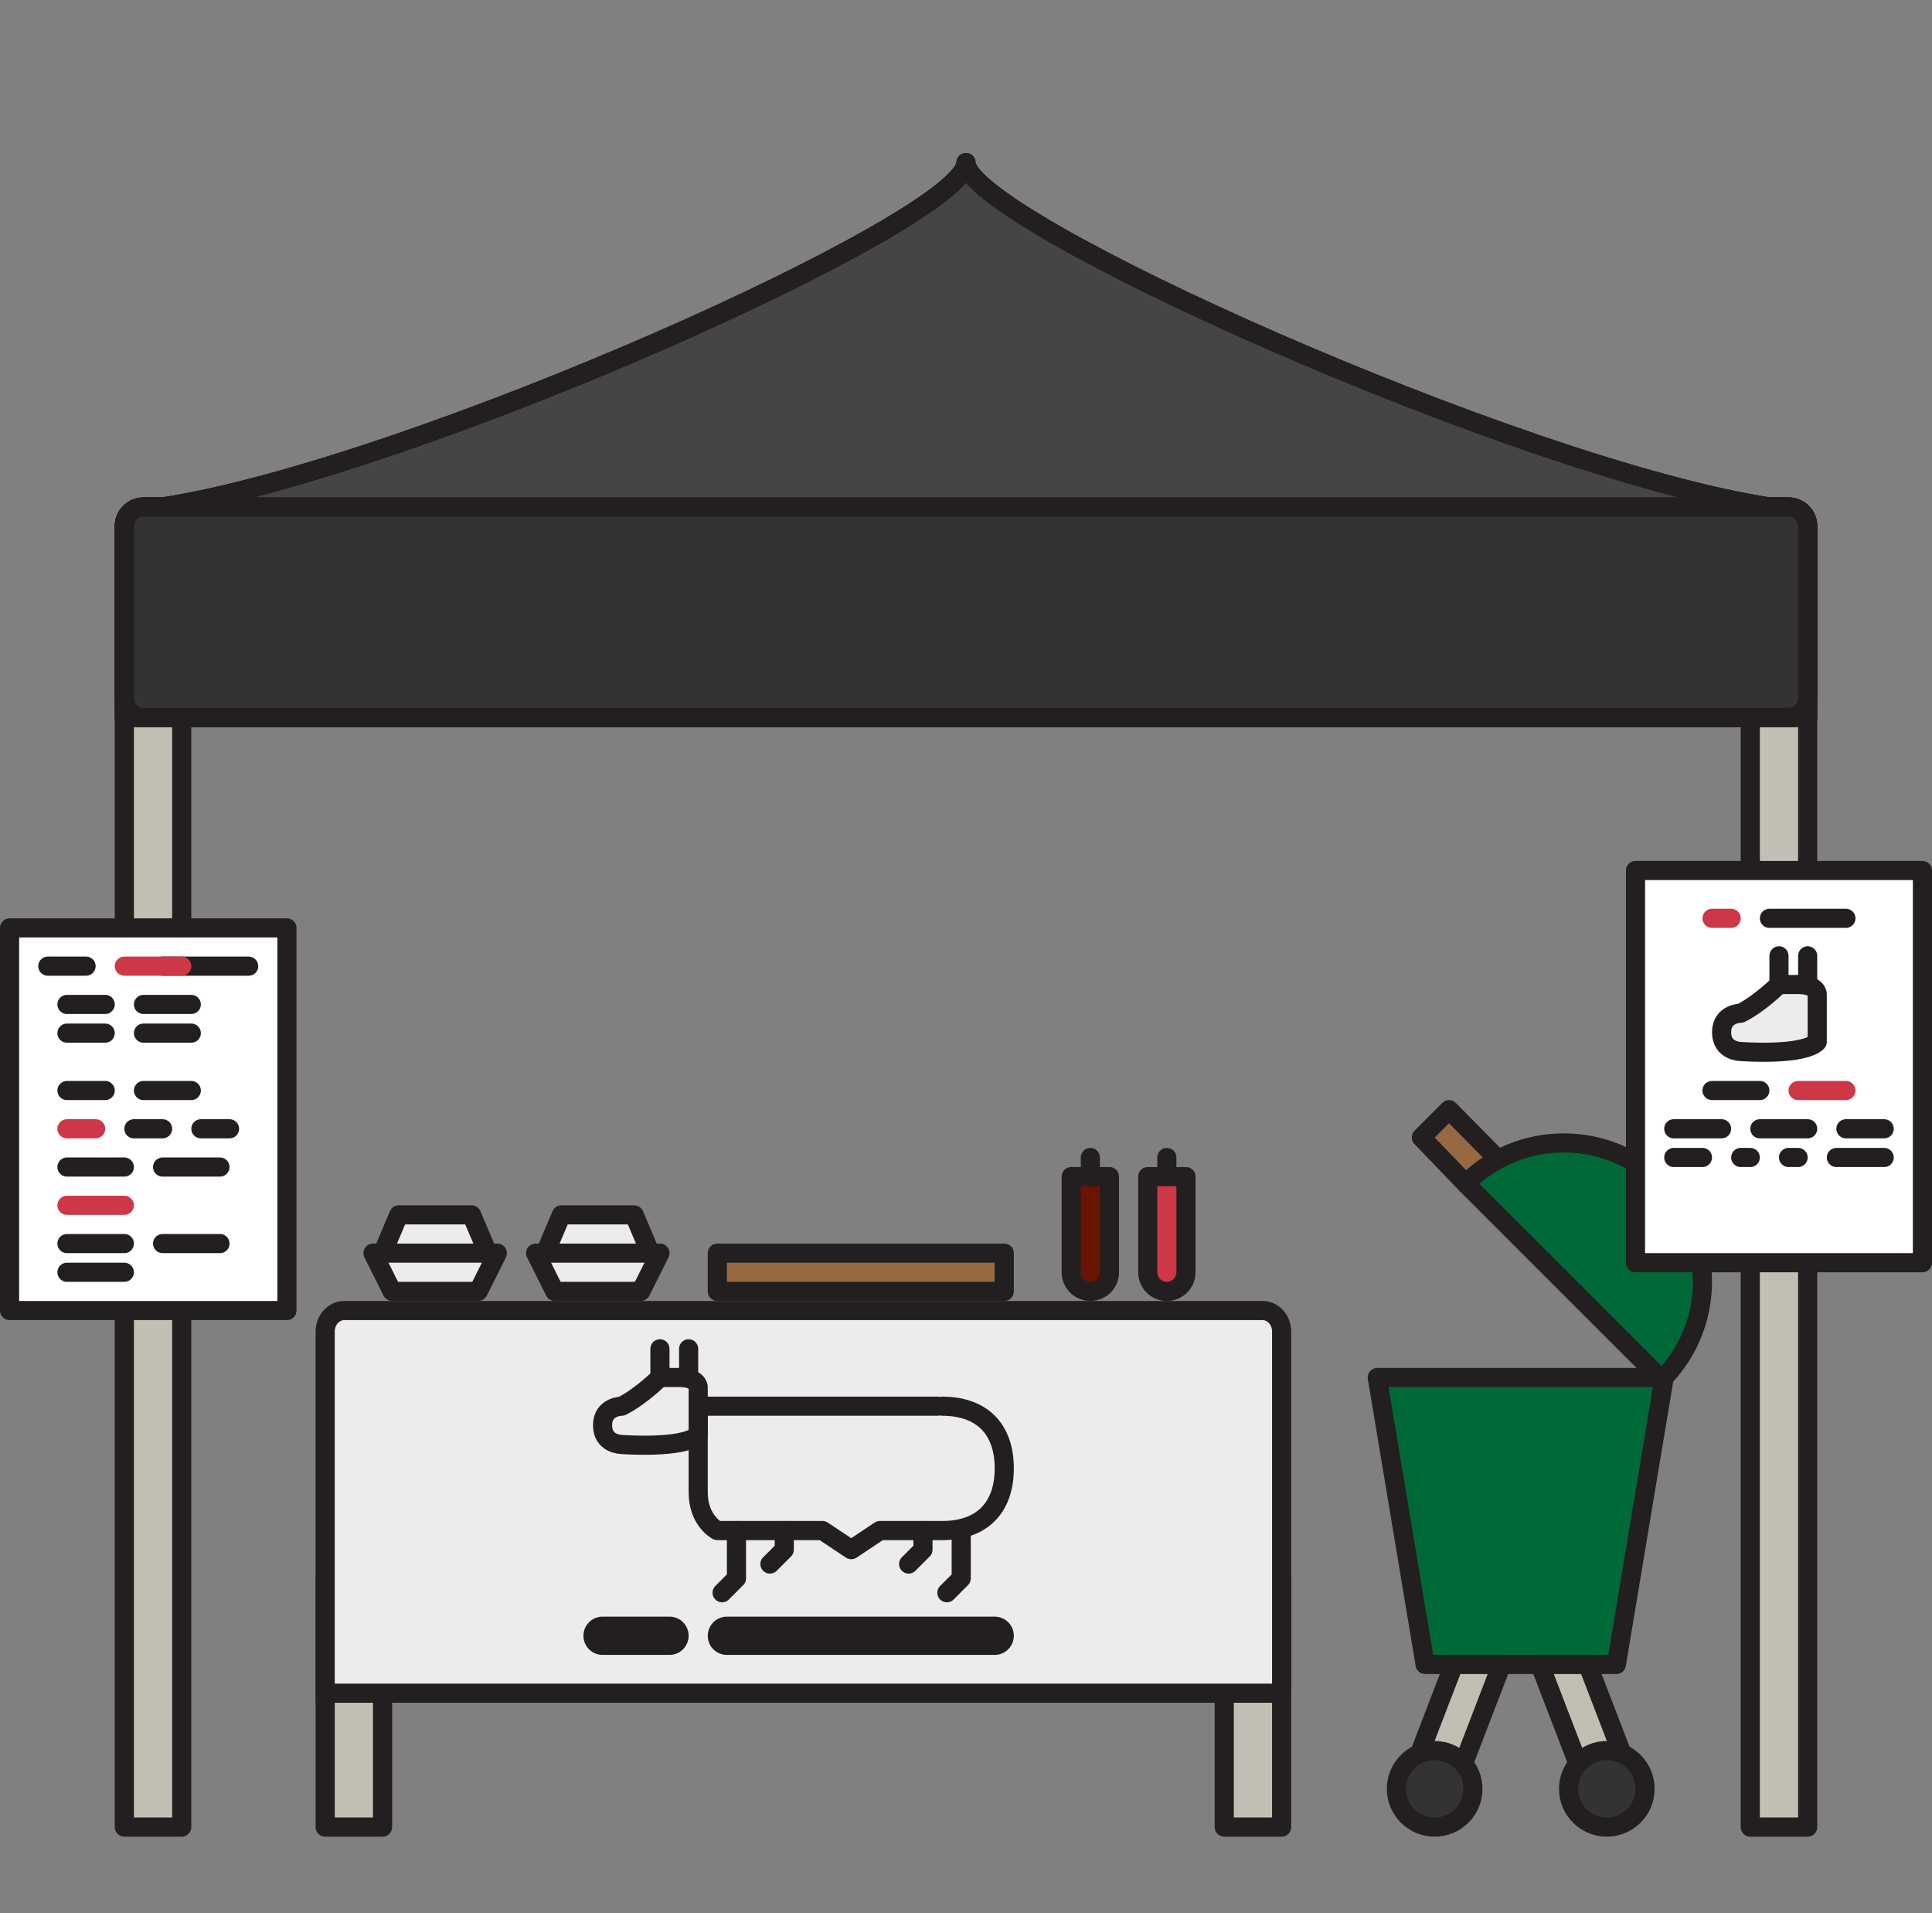 <svg xmlns="http://www.w3.org/2000/svg" width="404" height="400" viewBox="-23.5 0.5 404 400" enable-background="new -23.5 0.5 404 400"><rect x="-23.5" y="0.5" width="404" height="400" fill="#808080" stroke="none"/><path fill="#444646" stroke="#231F20" stroke-width="4" stroke-linecap="round" stroke-linejoin="round" stroke-miterlimit="10" d="M350.5 106.5h-4c-52-8-168-60-168-72 0 12-116 64-168 72h-4c-2.21 0-4 1.79-4 4v40h352v-40c0-2.21-1.79-4-4-4z"/><path fill="#2B2E31" stroke="#231F20" stroke-width="4" stroke-linecap="round" stroke-linejoin="round" stroke-miterlimit="10" d="M354.5 146.5c0 2.21-1.79 4-4 4H6.5c-2.21 0-4-1.79-4-4v-36c0-2.21 1.79-4 4-4h344c2.21 0 4 1.79 4 4v36z"/><path fill="#C1BEB4" stroke="#231F20" stroke-width="4" stroke-linecap="round" stroke-linejoin="round" stroke-miterlimit="10" d="M2.5 150.5h12v232h-12zM44.5 330.5h12v52h-12zM232.5 330.5h12v52h-12zM342.5 150.5h12v232h-12z"/><path fill="#454545" stroke="#231F20" stroke-width="4" stroke-linecap="round" stroke-linejoin="round" stroke-miterlimit="10" d="M350.5 106.5h-4c-52-8-168-60-168-72 0 12-116 64-168 72h-4c-2.21 0-4 1.79-4 4v40h352v-40c0-2.21-1.79-4-4-4z"/><path fill="#333" stroke="#231F20" stroke-width="4" stroke-linecap="round" stroke-linejoin="round" stroke-miterlimit="10" d="M354.5 146.5c0 2.21-1.79 4-4 4H6.5c-2.21 0-4-1.79-4-4v-36c0-2.21 1.79-4 4-4h344c2.21 0 4 1.79 4 4v36z"/><path fill="none" stroke="#231F20" stroke-width="4" stroke-linecap="round" stroke-linejoin="round" stroke-miterlimit="10" d="M350.5 106.5h-4c-52-8-168-60-168-72 0 12-116 64-168 72h-4c-2.21 0-4 1.79-4 4v40h352v-40c0-2.21-1.79-4-4-4zM354.5 146.5c0 2.21-1.79 4-4 4H6.5c-2.21 0-4-1.79-4-4v-36c0-2.21 1.79-4 4-4h344c2.21 0 4 1.79 4 4v36z"/><path fill="#ECECEC" stroke="#231F20" stroke-width="4" stroke-miterlimit="10" d="M244.5 354.5v-75.637c0-2.41-1.79-4.363-4-4.363h-192c-2.21 0-4 1.954-4 4.363V354.5h200z"/><path fill="#ECECEC" stroke="#231F20" stroke-width="4" stroke-linecap="round" stroke-linejoin="round" stroke-miterlimit="10" d="M173.5 294.5c8.284 0 13 4.716 13 13s-4.716 13-13 13h-13l-6 4-6-4h-22s-4-2-4-8v-18h50"/><path fill="#ECECEC" stroke="#231F20" stroke-width="4" stroke-linecap="round" stroke-linejoin="round" stroke-miterlimit="10" d="M122.5 290.5s0-2-4-2h-4s-4 4-8 6c0 0-4 0-4 4s4 4 4 4 13 1 16-2v-10zM114.5 288.5v-6M120.5 288.5v-6M130.5 320.5v10l-3 3M140.5 320.5v4l-3 3M169.5 320.5v4l-3 3M177.5 320.5v10l-3 3"/><path fill="#966943" stroke="#231F20" stroke-width="4" stroke-linecap="round" stroke-linejoin="round" stroke-miterlimit="10" d="M282.994 247.954l-9.28-9.653 5.8-5.8 10.367 10.513"/><path fill="#016938" stroke="#231F20" stroke-width="4" stroke-linecap="round" stroke-linejoin="round" stroke-miterlimit="10" d="M264.5 288.5h60l-10 60h-40zM324.006 288.968c11.324-11.326 11.326-29.69 0-41.014-11.324-11.325-29.688-11.324-41.012 0l41.012 41.014z"/><path fill="#C1BEB4" stroke="#231F20" stroke-width="4" stroke-linecap="round" stroke-linejoin="round" stroke-miterlimit="10" d="M280.5 348.5l-10 26h10l10-26zM308.5 348.5l10 26h-10l-10-26z"/><circle fill="#333" stroke="#231F20" stroke-width="4" stroke-linecap="round" stroke-linejoin="round" stroke-miterlimit="10" cx="276.5" cy="374.5" r="8"/><circle fill="#333" stroke="#231F20" stroke-width="4" stroke-linecap="round" stroke-linejoin="round" stroke-miterlimit="10" cx="312.5" cy="374.5" r="8"/><g fill="none" stroke="#231F20" stroke-width="8" stroke-linecap="round" stroke-linejoin="round" stroke-miterlimit="10"><path d="M102.5 342.5h14M128.5 342.5h56"/></g><path fill="#fff" stroke="#231F20" stroke-width="4" stroke-linecap="round" stroke-linejoin="round" stroke-miterlimit="10" d="M-21.5 194.5h58v80h-58zM318.5 182.5h60v82h-60z"/><path fill="none" stroke="#231F20" stroke-width="4" stroke-linecap="round" stroke-linejoin="round" stroke-miterlimit="10" d="M-13.5 202.5h8M-9.5 210.5h8M6.5 222.5M6.5 210.5h10M10.5 202.5h18"/><path fill="none" stroke="#CE3746" stroke-width="4" stroke-linecap="round" stroke-linejoin="round" stroke-miterlimit="10" d="M2.5 202.5h12M24.5 210.5"/><path fill="none" stroke="#231F20" stroke-width="4" stroke-linecap="round" stroke-linejoin="round" stroke-miterlimit="10" d="M-9.5 216.5h8M6.5 216.5h10"/><path fill="none" stroke="#CE3746" stroke-width="4" stroke-linecap="round" stroke-linejoin="round" stroke-miterlimit="10" d="M24.5 216.5"/><path fill="none" stroke="#231F20" stroke-width="4" stroke-linecap="round" stroke-linejoin="round" stroke-miterlimit="10" d="M-9.5 228.5h8M6.5 228.5h10M-9.5 244.5h12M-9.5 260.5h12M10.5 260.5h12M-9.5 266.5h12"/><path fill="none" stroke="#CE3746" stroke-width="4" stroke-linecap="round" stroke-linejoin="round" stroke-miterlimit="10" d="M-9.5 252.5h12"/><path fill="none" stroke="#231F20" stroke-width="4" stroke-linecap="round" stroke-linejoin="round" stroke-miterlimit="10" d="M10.5 244.5h12"/><path fill="none" stroke="#CE3746" stroke-width="4" stroke-linecap="round" stroke-linejoin="round" stroke-miterlimit="10" d="M-9.5 236.5h6"/><path fill="none" stroke="#231F20" stroke-width="4" stroke-linecap="round" stroke-linejoin="round" stroke-miterlimit="10" d="M4.5 236.5h6M18.5 236.5h6"/><path fill="none" stroke="#CE3746" stroke-width="4" stroke-linecap="round" stroke-linejoin="round" stroke-miterlimit="10" d="M24.5 228.5M10.5 266.5"/><path fill="none" stroke="#231F20" stroke-width="4" stroke-linecap="round" stroke-linejoin="round" stroke-miterlimit="10" d="M346.5 192.5h16M326.5 236.5h10M344.5 236.5h10M362.5 236.5h8M326.5 242.5h6M340.5 242.5h2M350.5 242.5h2M360.5 242.5h10"/><path fill="none" stroke="#CE3746" stroke-width="4" stroke-linecap="round" stroke-linejoin="round" stroke-miterlimit="10" d="M334.5 192.5h4"/><path fill="none" stroke="#231F20" stroke-width="4" stroke-linecap="round" stroke-linejoin="round" stroke-miterlimit="10" d="M344.5 228.5h-10"/><path fill="none" stroke="#CE3746" stroke-width="4" stroke-linecap="round" stroke-linejoin="round" stroke-miterlimit="10" d="M362.498 228.5h-10"/><g fill="#ECECEC" stroke="#231F20" stroke-width="4" stroke-linecap="round" stroke-linejoin="round" stroke-miterlimit="10"><path d="M356.5 208.34s0-2-4-2h-4s-4 4-8 6c0 0-4 0-4 4s4 4 4 4 13 1 16-2v-10zM348.5 206.34v-6M354.5 206.34v-6"/></g><path fill="#CE3746" stroke="#231F20" stroke-width="4" stroke-linecap="round" stroke-linejoin="round" stroke-miterlimit="10" d="M224.5 246.5v20c0 2.21-1.79 4-4 4s-4-1.79-4-4v-20h8zM220.5 246.5v-4"/><path fill="#6A1501" stroke="#231F20" stroke-width="4" stroke-linecap="round" stroke-linejoin="round" stroke-miterlimit="10" d="M208.5 246.5v20c0 2.21-1.79 4-4 4s-4-1.79-4-4v-20h8zM204.5 246.5v-4"/><path fill="#ECECEC" stroke="#231F20" stroke-width="4" stroke-linecap="round" stroke-linejoin="round" stroke-miterlimit="10" d="M58.5 270.5l-4-8h26l-4 8zM75.115 254.5l3.385 8h-22l3.385-8zM92.5 270.5l-4-8h26l-4 8zM109.115 254.5l3.385 8h-22l3.385-8z"/><path fill="#966943" stroke="#231F20" stroke-width="4" stroke-linecap="round" stroke-linejoin="round" stroke-miterlimit="10" d="M126.5 262.5h60v8h-60z"/><path fill="none" stroke="#231F20" stroke-width="4" stroke-linecap="round" stroke-linejoin="round" stroke-miterlimit="10" d="M168.5 248.5"/></svg>